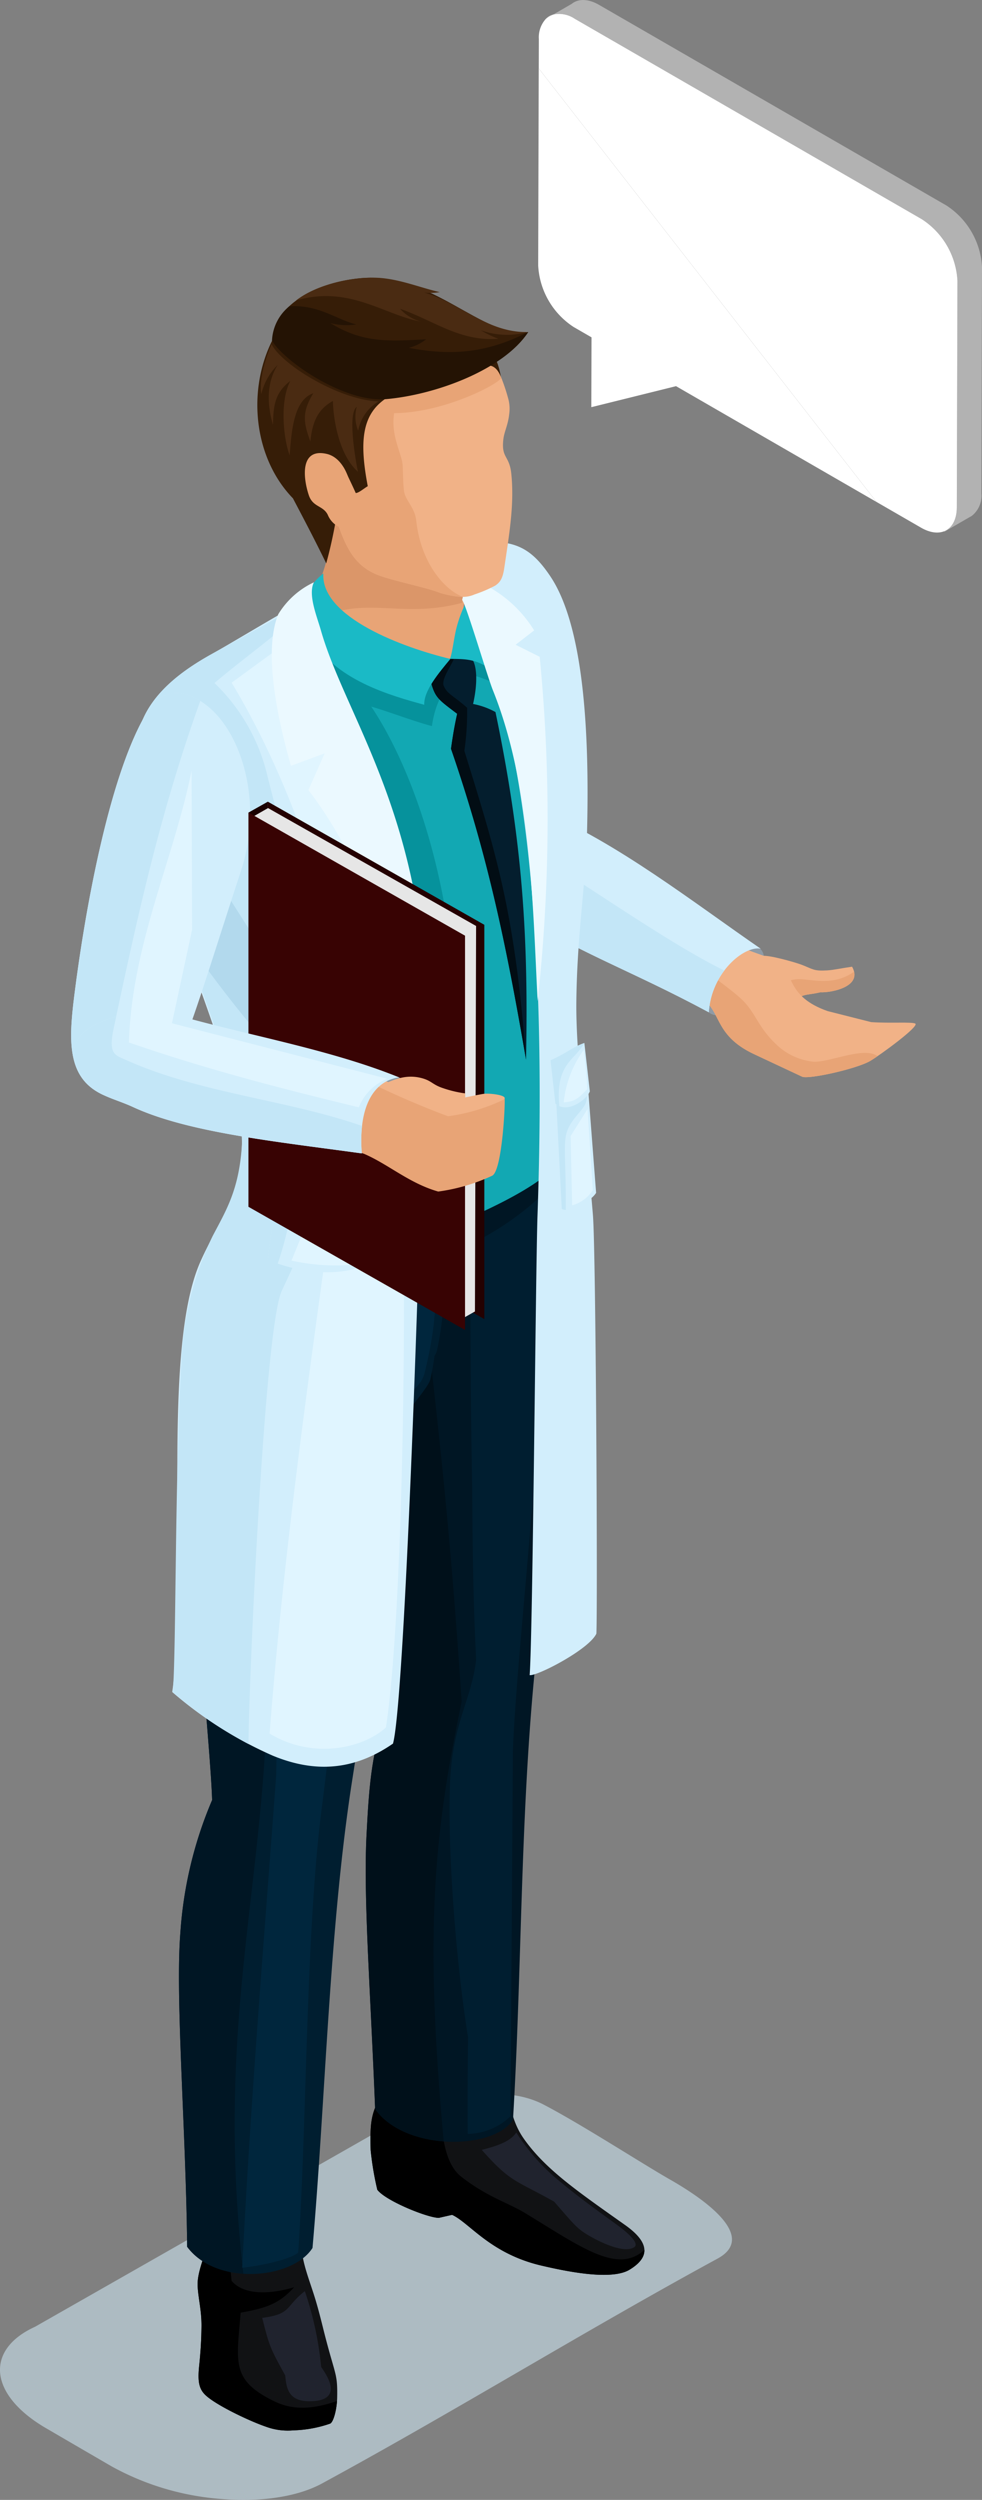 <svg xmlns="http://www.w3.org/2000/svg" width="142.074" height="361.534" viewBox="0 0 142.074 361.534">
  <rect x="0" y="0" width="142.074" height="361.534" fill="#808080" stroke="none"/>
  <g id="Group_13734" data-name="Group 13734" transform="translate(-6293.436 -1136.476)">
    <g id="Group_11599" data-name="Group 11599">
      <path id="Path_24372" data-name="Path 24372" d="M6298.492,1472.98l53.469-30.453c5.829-2.663,14.172-4.782,20.11-1.692,5.411,2.816,14.325,8.58,18.267,10.827,2.993,1.708,13.385,7.934,6.913,11.453-19.041,10.354-37.885,22-57.219,32.516-3.657,1.99-9.007,2.709-14.622,2.242a38.72,38.72,0,0,1-15.836-4.716q-4.82-2.8-9.482-5.519c-4.194-2.442-6.418-5.33-6.638-8C6293.238,1477.03,6294.915,1474.613,6298.492,1472.98Z" fill="#c1d5de" fill-rule="evenodd" opacity="0.7" style="mix-blend-mode: multiply;isolation: isolate"/>
      <g id="Group_11584" data-name="Group 11584">
        <g id="Group_11583" data-name="Group 11583">
          <path id="Path_24373" data-name="Path 24373" d="M6366.344,1437.869c1.085,3.814,1.358,5.783,2.943,8,3.158,4.427,7.816,7.588,14.6,12.4,3.226,2.287,3.908,4.455.641,6.448-2.573,1.571-8.866.323-12.8-.6-7.377-1.735-10.359-6.174-12.882-7.329l-1.91.433c-1.564.028-7.711-2.454-8.91-4.06a43.918,43.918,0,0,1-.962-5.717c-.228-6.243.751-5.607,2.421-10.491C6355.16,1437.359,6360.658,1437.677,6366.344,1437.869Z" fill="#111214" fill-rule="evenodd"/>
          <path id="Path_24374" data-name="Path 24374" d="M6386.663,1461.856c.032.987-.634,1.941-2.138,2.858-2.573,1.571-8.866.323-12.8-.6-7.376-1.735-10.358-6.174-12.881-7.329l-1.91.433c-1.564.028-7.711-2.454-8.91-4.06a43.918,43.918,0,0,1-.962-5.717c-.228-6.243.751-5.607,2.421-10.491,2.512.182,4.989.346,7.463.488.447,4.11-.153,11.2,3.229,13.839,3.783,2.95,6.734,3.736,9.262,5.272C6377.49,1461.442,6382.809,1465.421,6386.663,1461.856Z" fill-rule="evenodd"/>
          <path id="Path_24375" data-name="Path 24375" d="M6368.133,1444.88c-.8,1.188-2.386,1.857-5,2.509,4.219,4.756,4.813,4.311,10.48,7.495,2.855,3.262,3.252,3.881,5.074,4.934,2.175,1.257,5.247,2.547,6.539,1.619.555-.4-.192-1.515-2.588-3.252-2.718-1.969-5.484-3.965-7.987-6.047A29.473,29.473,0,0,1,6368.133,1444.88Z" fill="#20232e" fill-rule="evenodd"/>
        </g>
        <path id="Path_24376" data-name="Path 24376" d="M6345.223,1333.56a91.1,91.1,0,0,1-.805-14.57c4.6-1.839,9.429-3.578,14.089-5.617l-.332-.28c4.94-2.319,9.2-5.92,14.893-9.188,2.384,7.5,3.267,10.864,3.086,16.969a187.571,187.571,0,0,1-2.668,24.136c-.833,12.365-1.944,25.266-2.745,33.709-2.045,21.54-1.8,42.789-3.084,64.292-2.669,4.379-15.545,4.649-19.944-1.509-.657-17.011-1.722-30.441-1.241-39.749.4-7.747.769-12.211,3.276-19.1C6348.077,1371.195,6345.831,1350.1,6345.223,1333.56Z" fill="#001624" fill-rule="evenodd"/>
        <path id="Path_24377" data-name="Path 24377" d="M6323.746,1460.475c-.943,2.755-1.805,4.89-1.716,6.623.091,1.794.58,3.539.558,5.808-.02,1.947-.12,3.6-.345,5.8-.23,2.253,0,3.319.994,4.219,1.606,1.463,6.391,3.726,8.661,4.495a9.118,9.118,0,0,0,3.969.534,17.719,17.719,0,0,0,5.322-.97c.489-.185.991-2.084,1.027-3.733.074-3.449-.239-3.158-1.667-8.626-.487-1.867-.882-3.649-1.552-5.831-.836-2.716-1.875-5.108-1.982-7.782l-10.1-.394Z" fill="#111214" fill-rule="evenodd"/>
        <path id="Path_24378" data-name="Path 24378" d="M6323.746,1460.475c-.943,2.755-1.805,4.89-1.716,6.623.091,1.794.58,3.539.558,5.808-.02,1.947-.12,3.6-.345,5.8-.23,2.253,0,3.319.994,4.219,1.606,1.463,6.391,3.726,8.661,4.495a9.118,9.118,0,0,0,3.969.534,17.719,17.719,0,0,0,5.322-.97c.443-.167.9-1.741,1-3.26l-.027,0c-3.087,1.052-6.084,1.473-9.05.025-6.262-3.059-5.447-5.6-4.858-12.817,4.073-.717,5.675-1.444,7.741-3.675-3.472,1.021-7.206,1.2-9.053-.918l-.574-5.744Z" fill-rule="evenodd"/>
        <path id="Path_24379" data-name="Path 24379" d="M6360.23,1382.59c-4.223,19.956-5.292,34.036-2.6,63.578-3.886-.288-7.847-1.762-9.922-4.666-.657-17.011-1.723-30.441-1.241-39.749.4-7.747.769-12.211,3.276-19.1-2.149-14.735-5.248-45.4-4.593-61.832l8.82-3.527C6356.649,1341.614,6358.336,1354.155,6360.23,1382.59Z" fill="#00101a" fill-rule="evenodd"/>
        <path id="Path_24380" data-name="Path 24380" d="M6351.1,1342.317c-1.629,16.572-4.818,39.608-6.67,51.37-3.365,21.373-3.891,46.432-5.781,67.891-2.92,4.568-13.921,5.509-18.135-.174-.182-17.022-1.727-36.08-.986-45.37a58.726,58.726,0,0,1,4.6-19.239c-.423-13.266-7.345-67.765,1.8-78.459a8.053,8.053,0,0,1,1.721-2.42l13.321-1.041,15.8-1.839a45.8,45.8,0,0,1-.114,18.765,2.935,2.935,0,0,1-.356.773c-.15,1.118-.35,2.245-.6,3.374C6355.462,1336.983,6352.932,1339.877,6351.1,1342.317Z" fill="#001e30" fill-rule="evenodd"/>
        <path id="Path_24381" data-name="Path 24381" d="M6336.639,1331.373c-1.814,4.2-3.215,11.244-3.3,18.287-.228,10.087-.978,33.937-1.936,45.29-1.878,22.255-6.118,40.8-2.759,70.356-3.179-.211-6.3-1.429-8.13-3.9-.183-17.022-1.728-36.08-.987-45.37a58.72,58.72,0,0,1,4.6-19.239c-.431-13.529-7.624-69.947,2.359-79.047l15.215-1.041C6339.744,1322.357,6339.126,1325.612,6336.639,1331.373Z" fill="#001624" fill-rule="evenodd"/>
        <path id="Path_24382" data-name="Path 24382" d="M6337.54,1467.818c-2.923,2.305-1.9,3.313-6.166,3.87,1.055,4.22,1.188,4.425,3.325,8.317.172,1.608.3,3.718,3.433,3.738,5.846.037,1.79-4.789,1.77-4.97A48.336,48.336,0,0,0,6337.54,1467.818Z" fill="#20232e" fill-rule="evenodd"/>
        <path id="Path_24383" data-name="Path 24383" d="M6372.5,1308.674a41.275,41.275,0,0,1-11.01,7.734c-.016,7.544-.011,21.516.271,35.482.03,8.259.163,16.671.52,23.673.013.34.024.68.034,1.021-.7,5.813-3.427,9.094-3.769,17.827-.381,9.735.881,26.043,2.607,36.694-.057,4.675-.087,9.334-.048,13.98a9.16,9.16,0,0,0,6.189-2.559l.346-52.9c.333-8.429,1.631-21.048,2.673-34.027C6372.52,1340.1,6374.664,1322.115,6372.5,1308.674Z" fill="#001e30" fill-rule="evenodd"/>
        <path id="Path_24384" data-name="Path 24384" d="M6342.251,1319.854l-.038.012a260.756,260.756,0,0,1-7.132,25.122c-1.942,16.827-1.448,35.188-1.681,48.162-1.752,23.735-3.736,47.518-4.92,71.284,2.16-.188,6.951-1.153,8.1-2.194,1.3-19.352,1.067-46.643,3.478-64.831.492-3.713,4.076-35.254,8.4-53.128,1.448-5.987,5.59-5.876,6.428-9.318,1.819-7.47,1.857-11.664,1.108-19.777C6351.449,1316.892,6346.921,1318.522,6342.251,1319.854Z" fill="#00263d" fill-rule="evenodd"/>
      </g>
      <g id="Group_11585" data-name="Group 11585">
        <path id="Path_24385" data-name="Path 24385" d="M6395.772,1282.7l.788-2.519.753-5.214c2.533-1.525,4.442-2.035,5.518-1.6.087.036.193.051.272.094C6406.545,1275.37,6399.077,1285.951,6395.772,1282.7Z" fill="#8f9ba6" fill-rule="evenodd"/>
        <path id="Path_24386" data-name="Path 24386" d="M6416.715,1276.281c1.661,2.964-3.181,3.785-4.587,3.7-1.937.475-2.832.123-3.8,1.522-1.084,1.57-4.812-6.673-4.688-6.764.841-.252,4.941.932,5.82,1.276,1.637.639,1.707.911,3.646.8C6414.112,1276.752,6415.1,1276.507,6416.715,1276.281Z" fill="#f1b287" fill-rule="evenodd"/>
        <path id="Path_24387" data-name="Path 24387" d="M6417.006,1277c.56,2.379-3.593,3.057-4.878,2.976-1.937.475-2.832.123-3.8,1.522-.666.964-4.089-3.15.614-3.422C6411.019,1278.1,6414.037,1279.114,6417.006,1277Z" fill="#e8a476" fill-rule="evenodd"/>
        <path id="Path_24388" data-name="Path 24388" d="M6389.57,1278.718c2.272.934,3.848,1.45,5.078,2.045,3.251,1.574,1.813,5.32,7.884,8.166l6.953,3.259c.908.426,7.9-1.134,9.85-2.276,1.387-.811,7.187-5.044,6.521-5.406-.5-.27-3.551-.02-6.378-.211l-6.3-1.594c-5.971-2.092-4.876-5.529-6.991-6.9-2.755-1.791-5.608-1.389-10.028-5.479l-5.286,1.882.145,5.939Z" fill="#f1b287" fill-rule="evenodd"/>
        <path id="Path_24389" data-name="Path 24389" d="M6389.57,1278.718c2.272.934,3.848,1.45,5.078,2.045,3.251,1.574,1.813,5.32,7.884,8.166l6.953,3.259c.908.426,7.9-1.134,9.85-2.276.24-.14.612-.383,1.06-.69-2.031-1.536-7.457,1.182-9.607.757a9.052,9.052,0,0,1-5.037-2.455c-2.416-2.3-2.8-3.969-4.312-5.782-1.07-1.283-2.851-2.493-5.678-4.689l1.306-6.212c-.294-.165-.6-.34-.908-.523l-5.286,1.882.145,5.939Z" fill="#e8a476" fill-rule="evenodd"/>
        <path id="Path_24390" data-name="Path 24390" d="M6365.721,1267.115c11.389,7.277,18.353,9.356,30.262,15.761.359-5.764,5.135-9.682,7.514-9.195-9.58-6.585-20.844-15.413-31.7-19.915Z" fill="#d2eefc" fill-rule="evenodd"/>
        <path id="Path_24391" data-name="Path 24391" d="M6365.721,1267.115c11.389,7.277,18.353,9.356,30.262,15.761a11.245,11.245,0,0,1,2.243-6.041c-5.582-2.734-12.881-7.559-20.5-12.526-1.278-1.038.406-5.318.559-7.423Z" fill="#c3e6f7" fill-rule="evenodd"/>
      </g>
      <g id="Group_11587" data-name="Group 11587">
        <path id="Path_24392" data-name="Path 24392" d="M6337.326,1226.128c-.472,5.531,14.674,12.775,20.445,9.944.608-.3.926-1.577,1.3-2.092-.352-1.417.127-2.022.255-3.464a17.683,17.683,0,0,1,.843-4.621c.688-1.871.32-5.752,1.512-10.134l-17.27-7.528-3.7-1.961C6342.486,1214.893,6340.531,1218.9,6337.326,1226.128Z" fill="#e8a476" fill-rule="evenodd"/>
        <path id="Path_24393" data-name="Path 24393" d="M6337.326,1226.128a2.531,2.531,0,0,0,.075.93c8.186-5.154,13.284-.836,22.885-3.4a63.091,63.091,0,0,1,1.4-7.9l-17.27-7.528-3.7-1.961C6342.486,1214.893,6340.532,1218.9,6337.326,1226.128Z" fill="#db9669" fill-rule="evenodd"/>
        <g id="Group_11586" data-name="Group 11586">
          <path id="Path_24394" data-name="Path 24394" d="M6374.711,1303.51a2.407,2.407,0,0,1-.434,1.051c-4.886,6.807-35.533,17.068-41.946,16.535,5.09-44.255-41.257-81.928,8.4-96.516l14.286,7.864,5.113-.918.655-6.292c6.914,6.876,10.111,15.985,11.341,28.652C6373.737,1270.459,6370.259,1285.325,6374.711,1303.51Z" fill="#12a8b3" fill-rule="evenodd"/>
          <path id="Path_24395" data-name="Path 24395" d="M6352.147,1316.208c-8.5,3.021-16.813,5.138-19.816,4.888,5.09-44.255-41.257-81.928,8.4-96.516l14.286,7.864,5.113-.918.655-6.292a33.41,33.41,0,0,1,7.116,10.486l-.409.45c-3.729-1.181-5.687-2.692-7.61-1.842-1.585.7-3.4,3.194-3.957,7.151-2.253-.563-6.548-2.18-8.781-2.818,8.276,12.342,16,38.868,10.2,66.568C6356.628,1308.671,6353.7,1312.652,6352.147,1316.208Z" fill="#06929c" fill-rule="evenodd"/>
          <path id="Path_24396" data-name="Path 24396" d="M6355.477,1233.888c.825,3.449.96,3.438,4.1,5.814-.388,1.753-.639,3.266-.89,5.063,5.119,14.849,7.851,27.413,10.855,44.96.364-17.953-.528-31.58-4.42-50.27a10.985,10.985,0,0,0-3.242-1.171c.86-3.806.38-6.261-.4-6.722C6358.664,1231.458,6357.492,1231.791,6355.477,1233.888Z" fill="#041e2e" fill-rule="evenodd"/>
          <path id="Path_24397" data-name="Path 24397" d="M6355.477,1233.888c.825,3.449.96,3.438,4.1,5.814-.388,1.753-.639,3.266-.89,5.063,5.119,14.849,7.851,27.413,10.855,44.96-1.593-21.4-4.4-30.052-8.923-44.669a38.672,38.672,0,0,0,.4-6.224c-2.012-1.782-2.876-1.959-3.391-3.184-.456-1.085,1.79-3.831,1.424-4.047C6357.646,1232.006,6357.492,1231.791,6355.477,1233.888Z" fill="#020d14" fill-rule="evenodd"/>
          <path id="Path_24398" data-name="Path 24398" d="M6358.535,1231.766c.351-.9.531-2.744.91-4.353a18.992,18.992,0,0,1,1.2-3.385c1.965.25,2.824,6.183,4.493,9.688C6362.555,1231.917,6361.433,1231.759,6358.535,1231.766Z" fill="#1abac6" fill-rule="evenodd"/>
          <path id="Path_24399" data-name="Path 24399" d="M6340.217,1219.412c-.394,6.348,11.655,10.759,18.38,12.359-1.687,2.036-3.867,4.6-3.78,6.631-4.849-1.326-13.073-3.607-16.4-9.807C6336.133,1224.355,6338.008,1221.1,6340.217,1219.412Z" fill="#1abac6" fill-rule="evenodd"/>
        </g>
      </g>
      <g id="Group_11592" data-name="Group 11592">
        <path id="Path_24400" data-name="Path 24400" d="M6363,1214.841c5-.244,7.332.921,10.053,4.976,4.9,7.3,5.662,22.842,5.318,36.848-.2,7.934-1.453,14.911-1.551,24.77-.079,7.948,1.52,19.958,2.4,30.773.428,5.266.687,56.43.5,60.524-1.073,2.313-8.656,6.2-9.655,6,.46-5.9.872-59.017,1.137-66.5.839-23.7.232-52.936-4.81-72.379-1.261-4.864-1.968-10.421-4.7-14.694-.462-.7-.908-1.376-1.327-2.027a56.569,56.569,0,0,1,1.32-7.37l-1.282-.559A22.458,22.458,0,0,1,6363,1214.841Z" fill="#d2eefc" fill-rule="evenodd"/>
        <path id="Path_24401" data-name="Path 24401" d="M6324.131,1231.028c2.73-1.513,8.293-4.921,14.291-8.272-5.051,6.052,7.148,20.6,12.809,38.746,1.925,6.167,3.175,15.159,3.476,24.112.29,8.641-2.456,96.029-4.415,103.022-5.714,3.946-11.365,4.227-17.37,1.754a57.6,57.6,0,0,1-14.567-9.213c2.29-16.279-1.682-49.3,4.077-62.24,2.793-6.274,5.716-8.9,6-16.791.414-11.308-15.449-41.447-15.3-57.05C6313.2,1238.17,6319.032,1233.857,6324.131,1231.028Z" fill="#d2eefc" fill-rule="evenodd"/>
        <path id="Path_24402" data-name="Path 24402" d="M6324.131,1231.028l13.9-7.7c-2.074,3.325-7.6,6.892-13.566,11.925a27.246,27.246,0,0,1,7.7,13.6c3.138,12.408,7.937,28.738,8.761,40.084,1.311,18.057-3.009,26.19-6.732,34.241-2.523,5.459-4.773,57.062-4.806,65.518a58.5,58.5,0,0,1-10.965-7.515c.518-4.9.275-31.378,1.271-47.964a45,45,0,0,1,4.5-17.967c1.958-3.743,3.8-6.637,4.24-13.1.775-11.289-15.449-41.447-15.3-57.05C6313.2,1238.17,6319.032,1233.857,6324.131,1231.028Z" fill="#c3e6f7" fill-rule="evenodd"/>
        <path id="Path_24403" data-name="Path 24403" d="M6340.925,1288.933c.208,2.875.274,5.5.223,7.909-7.648-6.966-14.831-15.878-21.535-25.527-3.434-9.659-6.542-19.35-6.477-26.219Z" fill="#b2d9ed" fill-rule="evenodd"/>
        <path id="Path_24404" data-name="Path 24404" d="M6361.23,1220.051a18.064,18.064,0,0,1,9.483,7.592l-2.68,2.078,3.485,1.742a241.259,241.259,0,0,1-.3,49.8c-.708-13.859-.935-31.2-6.456-44.924-.868-2.159-3.79-12.151-4.462-13.1C6360.828,1221.04,6360.567,1222.336,6361.23,1220.051Z" fill="#ebf9ff" fill-rule="evenodd"/>
        <path id="Path_24405" data-name="Path 24405" d="M6335.423,1229.009l-8.478,6.2c7.023,11.561,16.433,33.27,16.693,55.207.125,10.576-7.9,54.08-11.2,96.771,6.267,3.787,13.519,2.141,16.834-.887,3.342-21.506,3.843-105.613-.673-122.692C6344.729,1248.963,6338.069,1238.36,6335.423,1229.009Z" fill="#e0f5ff" fill-rule="evenodd"/>
        <g id="Group_11588" data-name="Group 11588">
          <path id="Path_24406" data-name="Path 24406" d="M6334.322,1302.335c6.827-.233,8.706-.244,14.614.818l-2.72,16.327c-3.825,1.621-9.255,1.179-14.048-.806Z" fill="#d2eefc" fill-rule="evenodd"/>
          <path id="Path_24407" data-name="Path 24407" d="M6334.322,1302.335c6.827-.233,8.706-.244,14.614.818-.849,4.869-.445,4.821-5.66,5.133-9.319.556-6.447,1.589-9.66,10.935-.142.411-.971-.349-1.448-.547Z" fill="#c3e6f7" fill-rule="evenodd"/>
          <path id="Path_24408" data-name="Path 24408" d="M6334.821,1300.255c6.873-.21,9.936-.742,15.033-.761l-1.314,6.5c-1.74.907-10.879,1.988-14.916.078Z" fill="#d2eefc" fill-rule="evenodd"/>
          <path id="Path_24409" data-name="Path 24409" d="M6334.821,1300.255c6.873-.21,9.936-.742,15.033-.761-4.966,1.842-13.343,1.338-14.806,7.082a8.29,8.29,0,0,1-1.424-.506Z" fill="#c3e6f7" fill-rule="evenodd"/>
          <path id="Path_24410" data-name="Path 24410" d="M6347.685,1308.842l-8.6,1.39-3.476,8.552a29.674,29.674,0,0,0,9.545.534Z" fill="#e0f5ff" fill-rule="evenodd"/>
          <path id="Path_24411" data-name="Path 24411" d="M6349.114,1300.353c-4.014,1.225-9.651,2.93-12.017,5.921a30.349,30.349,0,0,0,10.534-.692A23.816,23.816,0,0,0,6349.114,1300.353Z" fill="#e0f5ff" fill-rule="evenodd"/>
        </g>
        <g id="Group_11591" data-name="Group 11591">
          <g id="Group_11589" data-name="Group 11589">
            <path id="Path_24412" data-name="Path 24412" d="M6373.828,1294.143c2.022-2.206,2.583-2.758,4.452-3.387l1.4,18.232c-.939,1.483-4.029,2.711-4.969,2.333Z" fill="#d2eefc" fill-rule="evenodd"/>
            <path id="Path_24413" data-name="Path 24413" d="M6373.828,1294.143c2.022-2.206,2.583-2.758,4.452-3.387.2,5.178.318,5.014-1.214,6.834-2.737,3.252-1.691,3.471-1.777,13.867a1.934,1.934,0,0,1-.576-.136Z" fill="#c3e6f7" fill-rule="evenodd"/>
            <path id="Path_24414" data-name="Path 24414" d="M6378.437,1296.881l-2.444,3.889.22,10.025a5.231,5.231,0,0,0,2.991-2.2Z" fill="#e0f5ff" fill-rule="evenodd"/>
          </g>
          <g id="Group_11590" data-name="Group 11590">
            <path id="Path_24415" data-name="Path 24415" d="M6373.088,1289.813c2.263-1,3.188-1.9,4.892-2.5l.79,7c-.411,1.151-3.269,3.32-4.983,1.761Z" fill="#d2eefc" fill-rule="evenodd"/>
            <path id="Path_24416" data-name="Path 24416" d="M6373.088,1289.813c2.263-1,3.188-1.9,4.892-2.5-1.314,2.5-4.217,2.914-3.621,9.133a2.049,2.049,0,0,1-.572-.373Z" fill="#c3e6f7" fill-rule="evenodd"/>
            <path id="Path_24417" data-name="Path 24417" d="M6377.9,1288.306a15.5,15.5,0,0,0-2.906,7.595c1.575-.109,2.072-.511,3.4-1.916C6378.331,1292.106,6378.115,1290.356,6377.9,1288.306Z" fill="#e0f5ff" fill-rule="evenodd"/>
          </g>
        </g>
        <path id="Path_24418" data-name="Path 24418" d="M6333.7,1225.3c-1.99,4.84-.562,13.55,1.833,21.931l4.874-1.807-2.351,5.308c9.795,12.8,15.276,31.864,16.035,51.442,5.3-42.4-10.019-59.722-14.238-74.57-.567-1.994-1.892-5.144-1-6.916A11.981,11.981,0,0,0,6333.7,1225.3Z" fill="#ebf9ff" fill-rule="evenodd"/>
      </g>
      <g id="Group_11593" data-name="Group 11593">
        <path id="Path_24419" data-name="Path 24419" d="M6357.183,1222.246c-2.273-.913-7.474-1.858-9.536-2.808-4.514-2.077-4.854-6.695-7.167-12.218-4.207-1.874-5.865-3.7-6.675-5.989-1.92-5.426.031-12.095,3.625-16.255a15.122,15.122,0,0,1,12.3-5.248c9.787.136,15.094,6.435,17.246,14.436a5.547,5.547,0,0,1,.148,2.066c-.173,1.734-.727,2.6-.864,3.782-.323,2.781.881,2.277,1.154,5.01.444,4.433-.29,8.616-1.006,13.5-.21,1.436-.5,2.107-1.334,2.65a19.678,19.678,0,0,1-2.97,1.268C6361.094,1222.864,6360.081,1223.032,6357.183,1222.246Z" fill="#f1b287" fill-rule="evenodd"/>
        <path id="Path_24420" data-name="Path 24420" d="M6357.183,1222.246c-2.273-.913-7.474-1.858-9.536-2.808-4.514-2.077-4.854-6.695-7.167-12.218-4.207-1.874-5.865-3.7-6.675-5.989-1.92-5.426.031-12.095,3.625-16.255a15.122,15.122,0,0,1,12.3-5.248c8.5.119,13.624,4.888,16.232,11.383-.348.9-8.295,5.07-15.5,5.117-.54,3.254,1.152,5.925,1.23,7.561.075,1.567.067,2.905.21,3.784.212,1.3,1.55,2.308,1.752,4.174.657,6.073,4,9.958,6.727,11.049A12.581,12.581,0,0,1,6357.183,1222.246Z" fill="#e8a476" fill-rule="evenodd"/>
        <path id="Path_24421" data-name="Path 24421" d="M6362.644,1189.35c1.079.038,2.377-.583,3.26,1.63-.64-3.626-1.74-3.962-3.977-4.3Z" fill="#361d07" fill-rule="evenodd"/>
        <path id="Path_24422" data-name="Path 24422" d="M6349.121,1194.2c-6.855-.693-14.457-5.517-16.237-8.608-3.7,7.258-2.8,17.034,2.934,22.954,1.652,3.135,3.27,6.218,4.817,9.406a66.512,66.512,0,0,0,2.226-13.449l.294-.424c.4.819,1.381,2.852,1.747,3.7.43,0,1.13-.626,1.741-.991C6345.438,1200.462,6345.762,1196.552,6349.121,1194.2Z" fill="#361d07" fill-rule="evenodd"/>
        <path id="Path_24423" data-name="Path 24423" d="M6349.577,1193.888c7.2-.63,16.673-3.923,20.28-9.387-6.531.985-13.937-8.756-24.255-7.79-5.981.56-12.441,3.624-12.719,8.833C6334.835,1188.119,6343.572,1194.414,6349.577,1193.888Z" fill="#361d07" fill-rule="evenodd"/>
        <path id="Path_24424" data-name="Path 24424" d="M6349.283,1194.2c7.2-.63,16.967-4.233,20.574-9.7l-.063.007c-6.428,3.329-11.745,3.295-17.217,2.275a6.626,6.626,0,0,0,2.51-1.239c-5.424.294-9.159.553-13.857-2.347a9.263,9.263,0,0,0,3.752.2c-2.785-.66-5.424-2.905-9.694-2.618a6.771,6.771,0,0,0-2.5,4.956C6334.542,1188.738,6343.279,1194.723,6349.283,1194.2Z" fill="#241304" fill-rule="evenodd"/>
        <path id="Path_24425" data-name="Path 24425" d="M6340.7,1202.117c-3.861-.88-3.435,3.428-2.585,5.978.586,1.752,2.052,1.464,2.737,2.824a3.4,3.4,0,0,0,3.323,2.121c2.263-.3.506-3.524.1-4.834C6344.3,1205.986,6343.146,1202.676,6340.7,1202.117Z" fill="#e8a476" fill-rule="evenodd"/>
        <path id="Path_24426" data-name="Path 24426" d="M6332.735,1186.244c-.556,1.268-1.882,4.734-1.5,7.238a8.85,8.85,0,0,1,2.381-4.238c-1.459,2.34-1.688,5.222-.685,8.673.047-2.987.357-4.684,2.511-6.358-1.571,2.961-.991,8.4-.1,10.759.273-3.378.545-7.988,3.423-8.967-1.677,2.742-1.43,4.253-.423,6.978.294-3.027,1.2-4.726,3.26-5.868.057,2.753.909,7.857,3.619,10.237-.224-1.078-1.6-8.36-.163-9.39a5.216,5.216,0,0,0,.2,3.456,6.207,6.207,0,0,1,2.967-4.239C6342.421,1194.349,6334.015,1189.05,6332.735,1186.244Z" fill="#4a2b12" fill-rule="evenodd"/>
        <path id="Path_24427" data-name="Path 24427" d="M6336.279,1179.926c2.922-2.293,8.074-3.451,11.772-3.278,3.137.147,6.182,1.437,9,2.072a7.649,7.649,0,0,1-2.25.065c4.986,1.4,9.141,5.842,14.966,5.706a11.158,11.158,0,0,1-6.782-.261,15.094,15.094,0,0,0,2.543,1.239c-5.542.426-9.2-2.577-14.216-4.337a6.2,6.2,0,0,0,3.033,1.859C6348.954,1182.011,6343.973,1177.7,6336.279,1179.926Z" fill="#4a2b12" fill-rule="evenodd"/>
      </g>
      <g id="Group_11598" data-name="Group 11598">
        <g id="Group_11594" data-name="Group 11594">
          <path id="Path_24428" data-name="Path 24428" d="M6314.562,1239.713c-5.261,8.865-8.795,28.046-10.393,40.861-.812,6.518-.984,11.662,3.887,14.1,4.616,2.309,9.8-1.877,11.739-6.792,2.3-5.825,4.45-13.121,8.525-25.53,3.247-9.886.01-19.861-4.824-23.734C6320.695,1236.372,6317.142,1235.366,6314.562,1239.713Z" fill="#d2eefc" fill-rule="evenodd"/>
          <path id="Path_24429" data-name="Path 24429" d="M6314.562,1239.713c-5.261,8.865-8.795,28.046-10.393,40.861-.812,6.518-.984,11.662,3.887,14.1,3.241,1.621,6.76.042,9.24-2.743a57.36,57.36,0,0,1-5.606-2.15c-1.606-.722-2.618-.791-1.81-4.591,3.594-16.905,6.8-31.382,12.531-47.35C6319.82,1236.2,6316.818,1235.91,6314.562,1239.713Z" fill="#c3e6f7" fill-rule="evenodd"/>
        </g>
        <g id="Group_11595" data-name="Group 11595">
          <path id="Path_24430" data-name="Path 24430" d="M6329.392,1253.987l2.795-1.573v57.024l-2.795,1.573Z" fill="#1a0101" fill-rule="evenodd"/>
          <path id="Path_24431" data-name="Path 24431" d="M6332.186,1252.414l31.324,17.808v57.024l-31.324-17.808Z" fill="#240101" fill-rule="evenodd"/>
          <path id="Path_24432" data-name="Path 24432" d="M6332.217,1253.34l30.1,17.052-.167,55.748-2.693,1.524-27.24-19.831-2.638-52.985Z" fill="#e6e6e6" fill-rule="evenodd"/>
          <path id="Path_24433" data-name="Path 24433" d="M6329.392,1253.987l31.324,17.808v57.024l-31.324-17.809Z" fill="#380303" fill-rule="evenodd"/>
        </g>
        <g id="Group_11597" data-name="Group 11597">
          <path id="Path_24434" data-name="Path 24434" d="M6345.334,1303.08l-1.5-3.257.845-5.849c2.841-1.711,4.983-2.282,6.189-1.794a2.787,2.787,0,0,1,.3.106C6355.031,1294.42,6350.665,1305.359,6345.334,1303.08Z" fill="#8f9ba6" fill-rule="evenodd"/>
          <g id="Group_11596" data-name="Group 11596">
            <path id="Path_24435" data-name="Path 24435" d="M6356.837,1308.8a27.136,27.136,0,0,0,7.8-2.289c1.5-.7,1.962-11.277,1.785-11.306-1.883.328-6.029,1.362-8.043,1.614-2.443-.771-10.167-3.451-12.61-4.223l-2.313,4.857-.1,5.052c.73-.166,2.6.769,2.793.855C6349.655,1304.879,6352.645,1307.6,6356.837,1308.8Z" fill="#e8a476" fill-rule="evenodd"/>
            <path id="Path_24436" data-name="Path 24436" d="M6358.259,1297.911a27.187,27.187,0,0,0,7.8-2.288c1.5-.7-1.809-1.105-2.723-.946-1.883.328-3.431.748-5.444,1-2.444-.771-7.832-2.477-10.215-3.431l-2.01.162A126.581,126.581,0,0,0,6358.259,1297.911Z" fill="#f1b287" fill-rule="evenodd"/>
            <path id="Path_24437" data-name="Path 24437" d="M6360.723,1294.6c.409,2.905-4.03,1.523-5.133,1.011-.966-.077-7.834-2.015-6.49-2.435,1.169-.432,2.96-1.421,5.362-.779,1.465.393,1.515.943,3.11,1.46A16.505,16.505,0,0,0,6360.723,1294.6Z" fill="#f1b287" fill-rule="evenodd"/>
          </g>
          <path id="Path_24438" data-name="Path 24438" d="M6304.553,1290.542a7.274,7.274,0,0,0,2.7,3.6c1.366,1.034,3.376,1.486,5.44,2.44,7.985,3.691,20.667,4.983,33.089,6.7-.523-6.667,1.653-10.494,5.4-10.994-10.312-4.188-22.818-6.246-33.137-9.29a20.833,20.833,0,0,0-3.9-.757C6309.942,1283.759,6302.528,1284.695,6304.553,1290.542Z" fill="#d2eefc" fill-rule="evenodd"/>
          <path id="Path_24439" data-name="Path 24439" d="M6304.553,1290.542a7.274,7.274,0,0,0,2.7,3.6c1.366,1.034,3.376,1.486,5.44,2.44,7.985,3.691,20.667,4.983,33.089,6.7a21.181,21.181,0,0,1,.033-3.97c-10.824-3.787-23.415-4.718-34.121-9.529-1.606-.722-2.618-.791-1.81-4.591l.367-1.724C6306.6,1284.635,6303.08,1286.29,6304.553,1290.542Z" fill="#c3e6f7" fill-rule="evenodd"/>
          <path id="Path_24440" data-name="Path 24440" d="M6321.156,1247.909c-2.517,12.635-8.657,25.136-9.065,39.33,11.468,3.951,21.473,6.517,33.258,9.38a7.406,7.406,0,0,1,4.109-4.137l-31.145-8.021,2.913-13.524Z" fill="#e0f5ff" fill-rule="evenodd"/>
        </g>
      </g>
    </g>
    <g id="Group_11601" data-name="Group 11601">
      <path id="Path_24441" data-name="Path 24441" d="M6372.431,1139.18l1.027-.594A2.463,2.463,0,0,0,6372.431,1139.18Z" fill="#fff"/>
      <path id="Path_24442" data-name="Path 24442" d="M6371.3,1174.873a11.327,11.327,0,0,0,5.138,8.9l2.578,1.489-.029,10.1,12.255-3.04,29,16.745-48.864-62.689Z" fill="#fff"/>
      <g id="Group_11600" data-name="Group 11600">
        <path id="Path_24443" data-name="Path 24443" d="M6430.371,1166.2l-50.253-29.013c-1.6-.921-3.024-.911-3.973-.149l-2.687,1.552a4.018,4.018,0,0,1,3.108.59l50.253,29.013a11.326,11.326,0,0,1,5.139,8.9l-.092,32.749c-.006,1.818-.725,3.031-1.85,3.47.013.024.029.047.042.071l3.727-2.159a2.573,2.573,0,0,0,.259-.15h0a3.7,3.7,0,0,0,1.374-3.224l.092-32.75A11.325,11.325,0,0,0,6430.371,1166.2Z" fill="#d3d3d3" opacity="0.6" style="mix-blend-mode: multiply;isolation: isolate"/>
        <path id="Path_24444" data-name="Path 24444" d="M6431.866,1209.839l.092-32.749a11.326,11.326,0,0,0-5.139-8.9l-50.253-29.013a4.018,4.018,0,0,0-3.108-.59l-1.027.594a3.971,3.971,0,0,0-1.036,2.943l-.012,4.254,48.864,62.689,6.445,3.721C6429.54,1214.431,6431.856,1213.111,6431.866,1209.839Z" fill="#fff"/>
      </g>
    </g>
  </g>
</svg>
